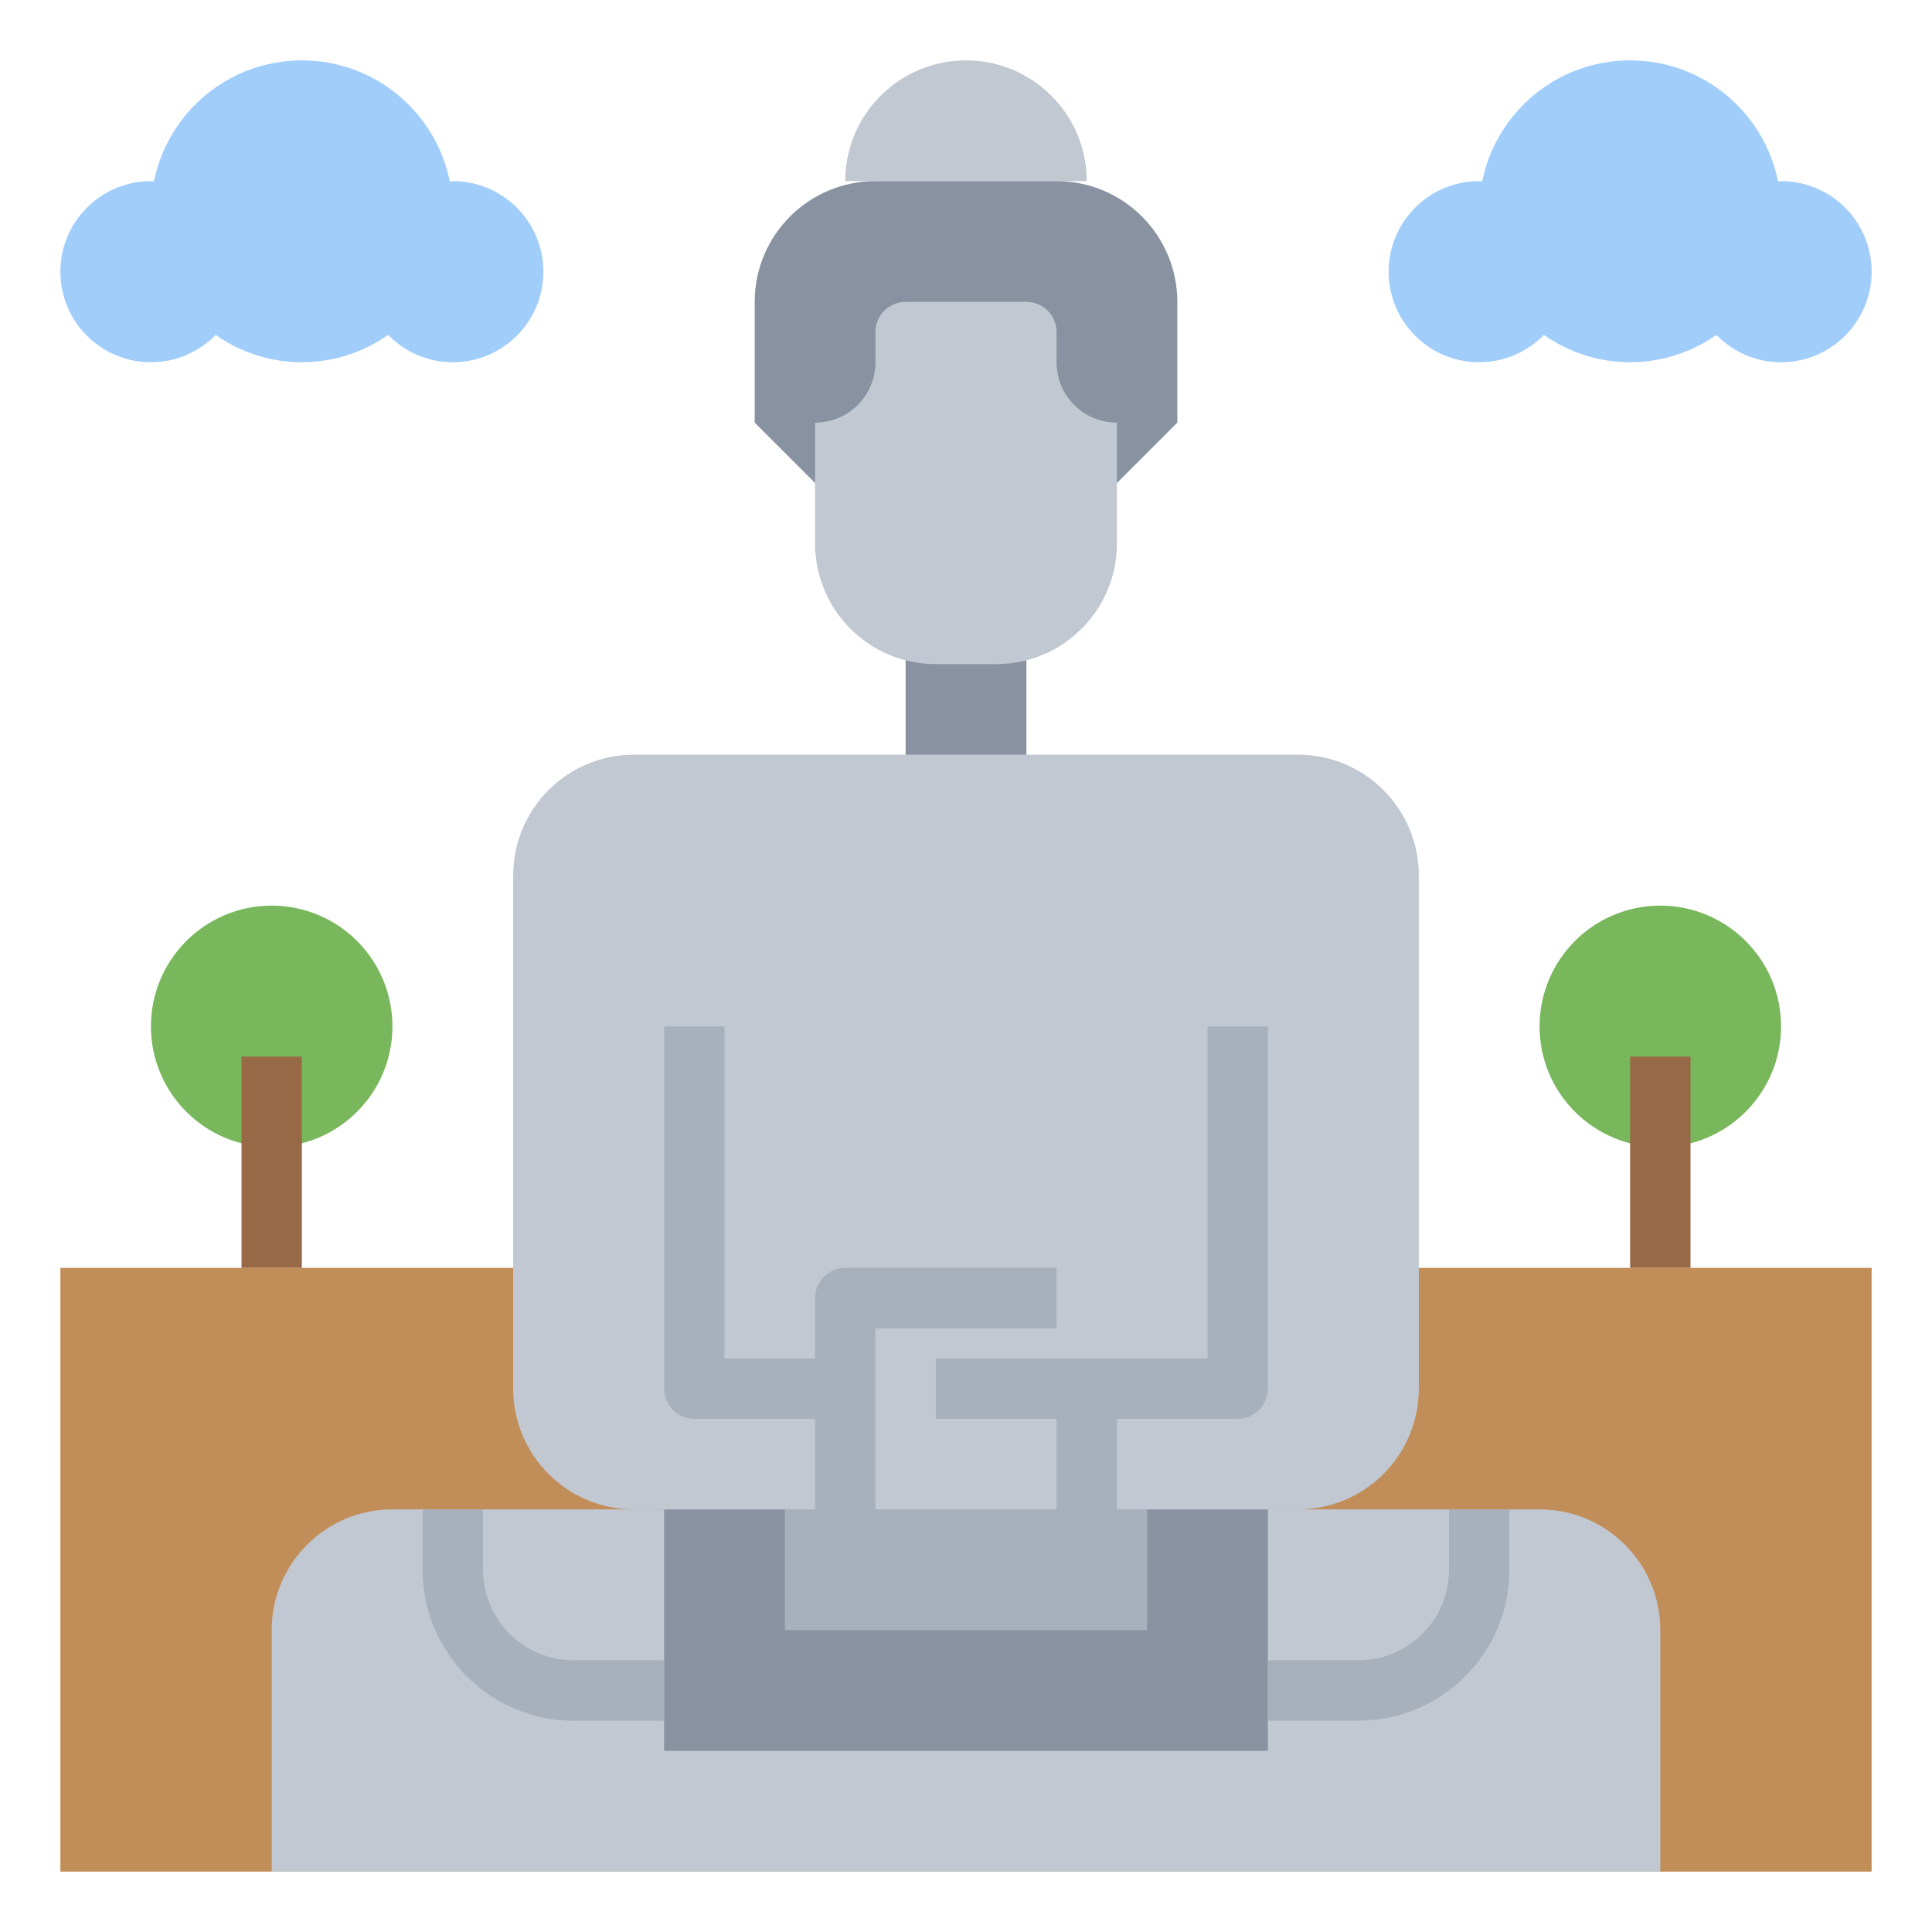 <svg id="Layer_3" enable-background="new 0 0 64 64" height="512" viewBox="0 0 64 64" width="512" xmlns="http://www.w3.org/2000/svg"><path d="m30 20h4v8h-4z" fill="#8892a0"/><path d="m2 42h60v20h-60z" fill="#c18e59"/><path d="m51 50h-38c-2.209 0-4 1.791-4 4v8h46v-8c0-2.209-1.791-4-4-4z" fill="#c1c8d1"/><path d="m42 50v8h-20v-8" fill="#8892a0"/><path d="m26 50h12v4h-12z" fill="#a8b0bc"/><path d="m42 50h1c2.209 0 4-1.791 4-4v-17c0-2.209-1.791-4-4-4h-9-4-9c-2.209 0-4 1.791-4 4v17c0 2.209 1.791 4 4 4h1" fill="#c1c8d1"/><path d="m28 6c0-2.209 1.791-4 4-4s4 1.791 4 4" fill="#c1c8d1"/><path d="m27 16-2-2v-4c0-2.209 1.791-4 4-4h6c2.209 0 4 1.791 4 4v4l-2 2" fill="#8892a0"/><path d="m27 14c1.105 0 2-.895 2-2v-1c0-.552.448-1 1-1h4c.552 0 1 .448 1 1v1c0 1.105.895 2 2 2v4c0 2.209-1.791 4-4 4h-2c-2.209 0-4-1.791-4-4z" fill="#c1c8d1"/><circle cx="55" cy="34" fill="#78b75b" r="4"/><circle cx="9" cy="34" fill="#78b75b" r="4"/><path d="m15 6c-.034 0-.066.009-.1.01-.459-2.287-2.478-4.01-4.9-4.01s-4.441 1.723-4.9 4.01c-.034-.001-.066-.01-.1-.01-1.657 0-3 1.343-3 3s1.343 3 3 3c.841 0 1.598-.348 2.143-.905.811.567 1.793.905 2.857.905s2.046-.338 2.857-.905c.545.557 1.302.905 2.143.905 1.657 0 3-1.343 3-3s-1.343-3-3-3z" fill="#a1cdfb"/><path d="m59 6c-.034 0-.066.009-.1.01-.459-2.287-2.478-4.01-4.9-4.01s-4.441 1.723-4.9 4.01c-.034-.001-.066-.01-.1-.01-1.657 0-3 1.343-3 3s1.343 3 3 3c.841 0 1.598-.348 2.143-.905.811.567 1.793.905 2.857.905s2.046-.338 2.857-.905c.545.557 1.302.905 2.143.905 1.657 0 3-1.343 3-3s-1.343-3-3-3z" fill="#a1cdfb"/><g fill="#a8b0bc"><path d="m22 57h-3c-2.757 0-5-2.243-5-5v-2h2v2c0 1.654 1.346 3 3 3h3z"/><path d="m45 57h-3v-2h3c1.654 0 3-1.346 3-3v-2h2v2c0 2.757-2.243 5-5 5z"/><path d="m37 50h-2v-3h-4v-2h5c.552 0 1 .448 1 1z"/><path d="m41 47h-5v-2h4v-11h2v12c0 .552-.448 1-1 1z"/><path d="m29 50h-2v-7c0-.552.448-1 1-1h7v2h-6z"/><path d="m28 47h-5c-.552 0-1-.448-1-1v-12h2v11h4z"/></g><path d="m54 35h2v7h-2z" fill="#976947"/><path d="m8 35h2v7h-2z" fill="#976947"/></svg>